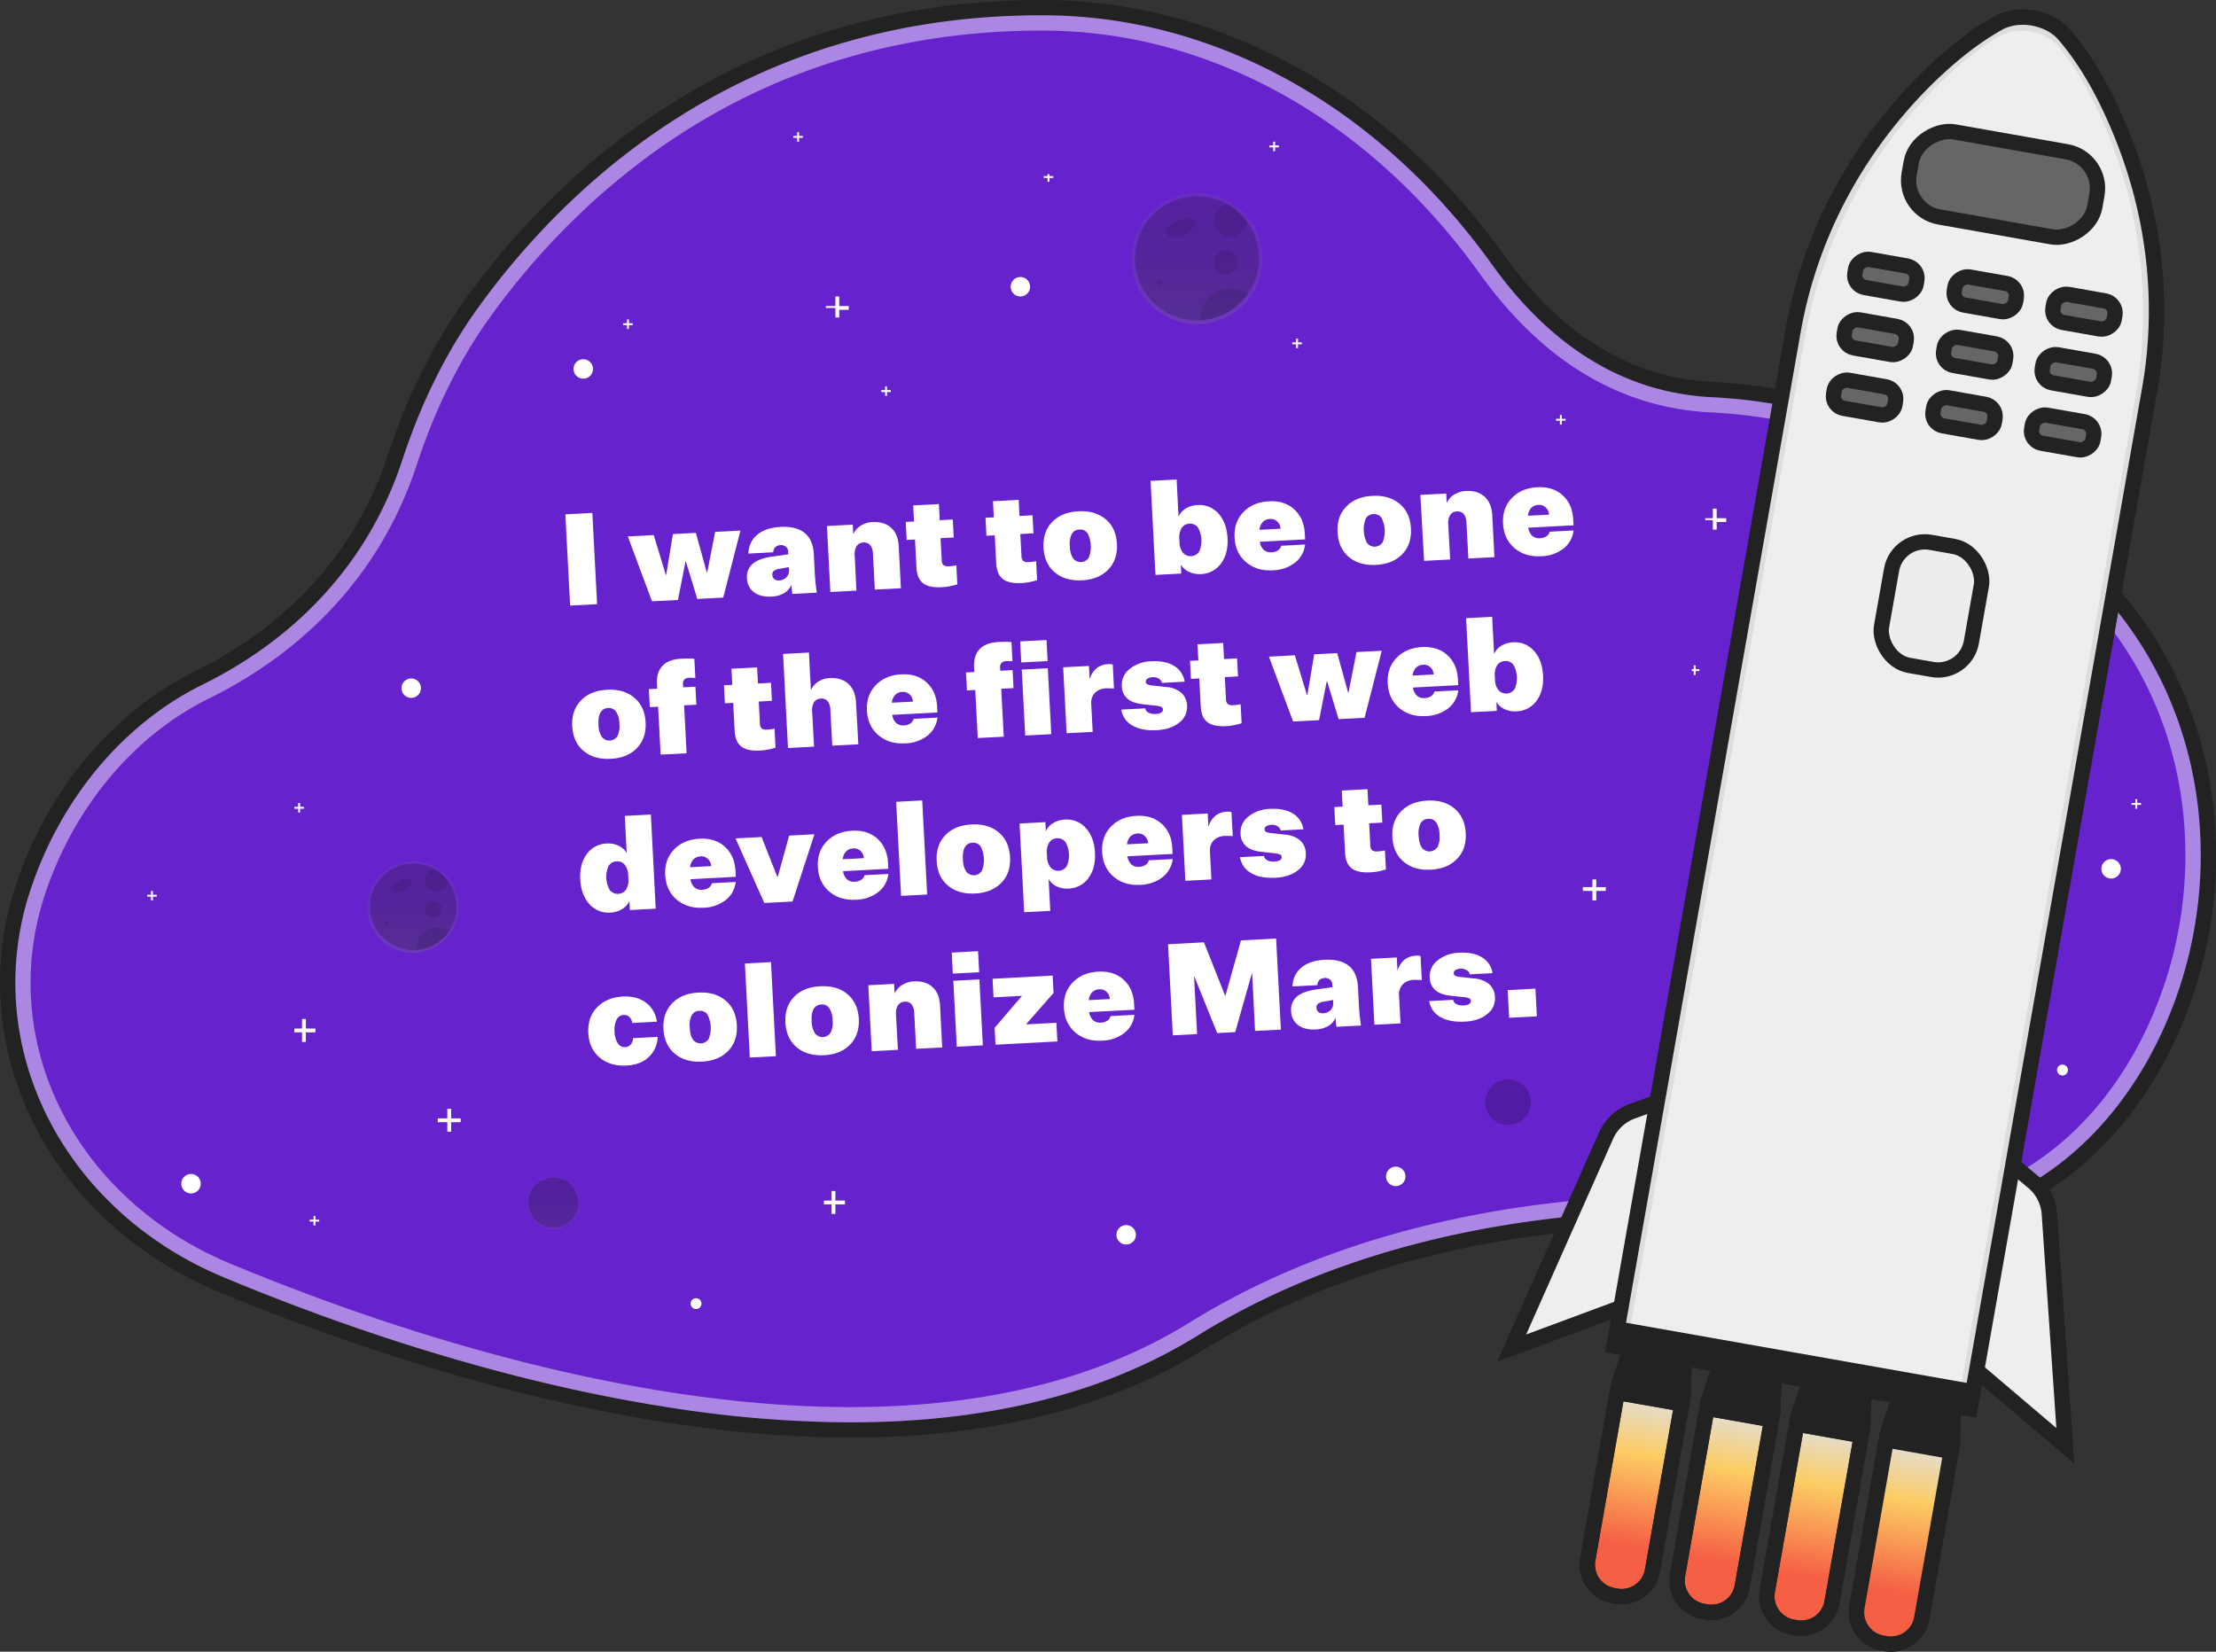 <svg viewBox="0 0 1159.19 864.13" xmlns="http://www.w3.org/2000/svg" xmlns:xlink="http://www.w3.org/1999/xlink"><rect x="0" y="0" width="1159.19" height="864.13" fill="#333333" stroke="none"/><linearGradient id="a" gradientTransform="matrix(1 0 0 -1 0 807.79)" gradientUnits="userSpaceOnUse" x1="289.45" x2="289.45" y1="164.78" y2="192.38"><stop offset="0" stop-color="#808080" stop-opacity=".25"/><stop offset=".54" stop-color="#808080" stop-opacity=".12"/><stop offset="1" stop-color="#808080" stop-opacity=".1"/></linearGradient><linearGradient id="b" x1="997.46" x2="997.46" xlink:href="#a" y1="312.36" y2="335.4"/><linearGradient id="c" gradientTransform="matrix(1 0 0 -1 -32.41 764.9)" x1="658.6" x2="658.6" xlink:href="#a" y1="595.32" y2="663.98"/><linearGradient id="d" gradientTransform="matrix(1 0 0 -1 -32.41 764.9)" x1="248.43" x2="248.43" xlink:href="#a" y1="266.4" y2="314.31"/><linearGradient id="e" gradientTransform="matrix(.98 .17 .17 -.98 -72.13 565.65)" gradientUnits="userSpaceOnUse" x1="1092.6" x2="1092.6" y1="-.96" y2="-105.98"><stop offset="0" stop-color="#e0e0e0"/><stop offset=".31" stop-color="#fccc63"/><stop offset=".77" stop-color="#f55f44"/></linearGradient><linearGradient id="f" x1="1044.93" x2="1044.93" xlink:href="#e" y1="-.97" y2="-105.98"/><linearGradient id="g" x1="997.25" x2="997.25" xlink:href="#e" y1="-.97" y2="-105.98"/><linearGradient id="h" x1="949.57" x2="949.57" xlink:href="#e" y1="-.96" y2="-105.98"/><path d="m1003 634.25a139.36 139.36 0 0 1 -27.7-.37c-101.12-11.18-238.82-8-351.07 61.55-155.23 96.17-398.54 13.84-505.86-30.95-82-34.21-124.57-118-99-196.65.36-1.11.73-2.22 1.12-3.33 16.09-46.74 47.85-83.32 87.18-102.71 34.28-16.9 84.33-52.19 106.6-120 9.2-28 21.82-54.34 38.21-77.3 43.89-61.49 135.77-153.06 293.79-152.49a254.8 254.8 0 0 1 81.41 13.78c57.73 19.67 109.87 59.66 149.63 115.1 25.37 35.36 63.39 68.23 117.82 70.91 75.54 3.74 147.63 38.91 201.71 101.5 1.56 1.8 3.1 3.61 4.64 5.44 96.29 114.71 29.41 304.34-98.48 315.52z" fill="#c7aeec"/><path d="m444.78 748.11c-127.72 0-261.26-47.77-329.49-76.24-41.47-17.31-74.82-47.65-93.9-85.44-19.21-38.07-22.63-81.06-9.63-121.07.38-1.17.77-2.34 1.19-3.51 16.4-47.65 49.64-86.75 91.18-107.23 35.2-17.36 81.56-51.45 102.54-115.32 9.86-30 23.08-56.73 39.3-79.46 20.32-28.46 55.17-69.14 105.87-101.33 56.96-36.17 121.88-54.51 192.97-54.51h1.49a262 262 0 0 1 84 14.22c59.65 20.32 112.75 61.13 153.53 118 30.64 42.7 68.23 65.44 111.72 67.58 79 3.91 152.65 40.94 207.37 104.26q2.36 2.73 4.7 5.52c25.61 30.5 41.57 68.11 46.18 108.77a225.32 225.32 0 0 1 -15.73 111.29c-26 62.91-76.28 103.51-134.36 108.58-4.21.36-8.47.55-12.69.55a148.89 148.89 0 0 1 -16.61-.94 782.77 782.77 0 0 0 -85.55-4.83c-102.93 0-190.55 22-260.42 65.24-49.15 30.44-110.94 45.87-183.66 45.87z" fill="none" stroke="#222" stroke-miterlimit="10" stroke-width="8"/><path d="m1003 634.25a139.36 139.36 0 0 1 -27.7-.37c-101.12-11.18-238.82-8-351.07 61.55-155.23 96.17-398.54 13.84-505.86-30.95-82-34.21-124.57-118-99-196.65.36-1.11.73-2.22 1.12-3.33 16.09-46.74 47.85-83.32 87.18-102.71 34.28-16.9 84.33-52.19 106.6-120 9.2-28 21.82-54.34 38.21-77.3 43.89-61.49 135.77-153.06 293.79-152.49a254.8 254.8 0 0 1 81.41 13.78c57.73 19.67 109.87 59.66 149.63 115.1 25.37 35.36 63.39 68.23 117.82 70.91 75.54 3.74 147.63 38.91 201.71 101.5 1.56 1.8 3.1 3.61 4.64 5.44 96.29 114.71 29.41 304.34-98.48 315.52z" fill="#62c"/><path d="m444.94 744.14a617.43 617.43 0 0 1 -92.21-7.37c-92.71-14-179.46-45-235.9-68.6-40.59-16.93-73.22-46.6-91.83-83.55-18.73-37.11-22.07-79-9.39-118 .37-1.14.75-2.28 1.15-3.42 16.07-46.69 48.58-85 89.18-105 35.89-17.69 83.16-52.46 104.57-117.66 9.73-29.61 22.77-56 38.76-78.37 20.18-28.28 54.82-68.69 105.21-100.58 56.16-35.59 120.21-53.59 190.33-53.59h1.48a258.26 258.26 0 0 1 82.71 14c58.86 20.06 111.28 60.36 151.58 116.55 31.39 43.75 70 67 114.77 69.25 77.91 3.85 150.55 40.39 204.54 102.88 1.57 1.81 3.12 3.63 4.67 5.48 25.09 29.89 40.74 66.76 45.26 106.64a221.37 221.37 0 0 1 -15.44 109.31c-25.48 61.51-74.45 101.18-131 106.13a145.05 145.05 0 0 1 -28.49-.38c-96.89-10.71-235.89-8.86-348.56 60.97-48.69 30.17-109.46 45.31-181.39 45.31zm99.87-728.14c-68.59 0-131.19 17.61-186.09 52.35-27.21 17.22-67.16 48.28-103 98.47-15.52 21.73-28.19 47.38-37.67 76.22-22.28 67.83-71.37 104-108.63 122.34-38.73 19.09-69.77 55.7-85.17 100.42-.38 1.11-.74 2.19-1.09 3.27-12 37-8.85 76.73 8.92 112s49 63.57 87.81 79.77c56 23.38 142.11 54.17 234 68.07 111.37 16.79 201.6 4.4 268.23-36.91 114.58-71 255.54-73 353.61-62.12a136.74 136.74 0 0 0 26.91.36c53.54-4.68 100-42.52 124.33-101.22a213.37 213.37 0 0 0 14.88-105.35c-4.34-38.31-19.36-73.72-43.43-102.4-1.53-1.81-3.05-3.6-4.6-5.39-52.55-60.82-123.18-96.37-198.89-100.12-47.32-2.33-88-26.75-120.87-72.58-39.32-54.8-90.38-94.09-147.67-113.61a250.09 250.09 0 0 0 -80.14-13.57z" fill="#ab86e3"/><circle cx="289.45" cy="629.2" fill="url(#a)" opacity=".7" r="13.8"/><circle cx="289.45" cy="629.2" opacity=".2" r="13.18"/><circle cx="215.1" cy="360.03" fill="#fff" r="5.1"/><circle cx="589.1" cy="646.03" fill="#fff" r="5.1"/><circle cx="364.1" cy="682.03" fill="#fff" r="2.85"/><circle cx="995.1" cy="544.03" fill="#fff" r="2.85"/><circle cx="1085.55" cy="395.43" fill="#fff" r="2.85"/><circle cx="305.1" cy="193.03" fill="#fff" r="5.1"/><circle cx="99.93" cy="619.29" fill="#fff" r="5.1"/><circle cx="533.77" cy="150.01" fill="#fff" r="5.1"/><circle cx="730.11" cy="615.46" fill="#fff" r="5.1"/><path d="m164.99 538.11h-5v-5h-2v5h-4v2h4v5h2v-5h5z" fill="#fff"/><path d="m240.99 585.11h-5v-5h-2v5h-5v2h5v5h2v-5h5z" fill="#fff"/><path d="m441.99 628.11h-5v-5h-2v5h-4v2h4v5h2v-5h5z" fill="#fff"/><path d="m668.99 76.11h-2v-2h-1v2h-2v1h2v2h1v-2h2z" fill="#fff"/><path d="m963.99 266.11h-2v-2h-1v2h-2v1h2v2h1v-2h2z" fill="#fff"/><path d="m81.99 468.11h-2v-2h-1v2h-2v1h2v2h1v-2h2z" fill="#fff"/><path d="m166.99 638.11h-2v-2h-1v2h-2v1h2v2h1v-2h2z" fill="#fff"/><path d="m419.99 71.11h-2v-2h-1v2h-2v1h2v2h1v-2h2z" fill="#fff"/><path d="m465.99 204.11h-2v-2h-1v2h-2v1h2v2h1v-2h2z" fill="#fff"/><circle cx="997.46" cy="483.9" fill="url(#b)" opacity=".7" r="11.52"/><circle cx="997.46" cy="483.9" opacity=".2" r="10.67"/><circle cx="788.87" cy="576.65" opacity=".2" r="11.93"/><path d="m653.57 114.51a34.55 34.55 0 0 0 -10.22-9 34.33 34.33 0 1 0 -17.17 64.07 19.5 19.5 0 0 0 2.17-.08 34.32 34.32 0 0 0 25.23-54.93z" fill="url(#c)"/><path d="m658.62 135.19a32.45 32.45 0 0 1 -30.4 32.38c-.67 0-1.36.07-2.05.07a32.46 32.46 0 1 1 16.23-60.56 32.58 32.58 0 0 1 9.66 8.56 32.3 32.3 0 0 1 6.56 19.55z" opacity=".2"/><path d="m618.18 114.6a33.84 33.84 0 0 0 -4.84 2.55 7.59 7.59 0 0 0 -2.59 2.32 3 3 0 0 0 -.06 3.31c.79 1.08 2.31 1.24 3.65 1.32a9.4 9.4 0 0 0 4.18-.42 9.08 9.08 0 0 0 2.44-1.77l2.79-2.53c1-.88 2-2.09 1.61-3.33a3 3 0 0 0 -2.37-1.6 9.91 9.91 0 0 0 -7 1.23" opacity=".1"/><circle cx="606.53" cy="148" opacity=".1" r="1.71"/><circle cx="641.25" cy="137.18" opacity=".1" r="6.26"/><path d="m652.12 115.64a8.54 8.54 0 1 1 -9.67-8.56 32.62 32.62 0 0 1 9.67 8.56z" opacity=".1"/><path d="m652.7 153.87a32.36 32.36 0 0 1 -24.48 13.7c0-.45-.06-.9-.06-1.36a15.38 15.38 0 0 1 24.54-12.34z" opacity=".1"/><path d="m235.28 460.11a24 24 0 0 0 -7.14-6.32 24 24 0 1 0 -12 44.7c.51 0 1 0 1.52-.05a24 24 0 0 0 17.6-38.33z" fill="url(#d)"/><path d="m238.8 474.52a22.63 22.63 0 0 1 -21.21 22.59h-.91c-11.8 0-22-8.83-23.06-20.58a22.64 22.64 0 0 1 33.86-21.67 22.64 22.64 0 0 1 6.74 6 22.54 22.54 0 0 1 4.58 13.66z" opacity=".2"/><path d="m210.58 460a24 24 0 0 0 -3.37 1.77 5.61 5.61 0 0 0 -1.81 1.62 2.15 2.15 0 0 0 0 2.31 3.24 3.24 0 0 0 2.54.92 6.42 6.42 0 0 0 2.92-.29 6.19 6.19 0 0 0 1.71-1.24l1.94-1.76c.68-.62 1.42-1.46 1.12-2.32a2 2 0 0 0 -1.65-1.12 6.87 6.87 0 0 0 -4.87.86" opacity=".1"/><circle cx="202.45" cy="483.26" opacity=".1" r="1.19"/><circle cx="226.68" cy="475.72" opacity=".1" r="4.37"/><path d="m234.23 460.69a6 6 0 1 1 -6.75-6 22.68 22.68 0 0 1 6.75 6z" opacity=".1"/><path d="m235.07 487.36a22.61 22.61 0 0 1 -17.07 9.56v-.73a10.9 10.9 0 0 1 5.9-9.85 10.74 10.74 0 0 1 11.22 1z" opacity=".1"/><path d="m849.68 485.31 21.8 11.6-17.02 19.04" fill="none"/><g fill="#fff"><circle cx="999.43" cy="338.41" r="1.84"/><path d="m330.99 169.11h-2v-2h-1v2h-2v1h2v2h1v-2h2z"/><path d="m680.99 180.11h-2v-3h-1v2h-2v1h2v2h1v-3h2z"/><path d="m550.99 93.11h-2v-2h-1v1h-2v1h2v2h1v-3h2z"/><path d="m1119.99 420.11h-2v-2h-1v2h-2v1h2v2h1v-2h2z"/><path d="m443.99 160.11h-5v-5h-2v5h-5v1h5v5h2v-4h5z"/><path d="m1072.99 474.11h-5v-5h-2v4h-5v2h5v5h2v-5h5z"/><path d="m902.99 271.11h-5v-5h-2v5h-4v1h4v5h2v-4h5z"/><path d="m839.99 464.11h-5v-4h-2v4h-5v2h5v5h2v-5h5z"/><path d="m982.99 439.11h-2v-2h-1v2h-2v1h2v2h1v-2h2z"/><circle cx="1078.89" cy="559.83" r="2.85"/><path d="m888.99 350.11h-3v-2h1v2h-2v1h1v2h1v-2h2z"/><path d="m818.99 219.11h-2v-2h-1v2h-2v1h2v2h1v-2h2z"/><path d="m158.99 422.11h-2v-2h-1v2h-2v1h2v2h1v-2h2z"/><circle cx="1104.32" cy="454.55" r="5.1"/><path d="m912.99 572.11h-3v-2h1v2h-2v1h1v2h1v-2h2z"/><path d="m312.35 316.09-14.11.74-2.5-47.74 14.11-.74z"/><path d="m352 279.42 12-.63 5.78 20.82h.14l4.18-21.34 13.23-.69-9 35.07-13.57.71-6-19.73h-.13l-4 20.26-13.57.71-12.66-33.95 13.57-.71 6.32 20.79h.2z"/><path d="m427.29 310.07-12.83.67c-.15-1.11-.25-2-.31-2.66s-.15-1.36-.15-2.08a9.37 9.37 0 0 1 -3.9 4.37 14.24 14.24 0 0 1 -6.51 1.75q-5.76.3-9.17-2.27a9.25 9.25 0 0 1 -3.67-7.32 8.85 8.85 0 0 1 2.86-7.46q3.11-2.77 9.76-3.8l9-1.27-.06-1.27a3.72 3.72 0 0 0 -1.15-2.69 4.56 4.56 0 0 0 -5.65.26 3.84 3.84 0 0 0 -1 2.64l-13 .68a12.85 12.85 0 0 1 4.61-9.87q4.41-3.67 12.09-4.08 8.3-.44 12.71 3.15t4.79 11.18l.47 9.16q.18 3.35.44 5.81c.18 1.62.38 3.33.67 5.1zm-23.29-9.31a2.93 2.93 0 0 0 1 2.2 3.56 3.56 0 0 0 2.55.7 5.49 5.49 0 0 0 3.87-1.68 5.19 5.19 0 0 0 1.33-4l-.07-1.27-4.71.85a6.24 6.24 0 0 0 -3.13 1.1 2.44 2.44 0 0 0 -.84 2.1z"/><path d="m432.57 275.19 13.51-.7.26 4.94a10.42 10.42 0 0 1 4-4.46 12.49 12.49 0 0 1 6.1-1.83q6.09-.31 9.72 3t3.95 9.55l1.16 22.07-13.64.71-1-18.72a7.53 7.53 0 0 0 -1.42-4.55 4.13 4.13 0 0 0 -3.59-1.36 4.25 4.25 0 0 0 -3.52 1.9 8.06 8.06 0 0 0 -1 5l.9 18.26-13.64.72z"/><path d="m496.37 296.26c.71 0 1.37-.1 2-.17a16.1 16.1 0 0 0 1.89-.37l.52 10a42.2 42.2 0 0 1 -4.26 1.06 29.16 29.16 0 0 1 -3.9.44c-4.42.24-7.67-.47-9.77-2.1s-3.25-4.34-3.44-8.13l-.77-14.71-4.35.22-.5-9.43 4.35-.22-.44-8.43 13.44-.7.44 8.42 6.82-.35.5 9.42-6.89.36.61 11.57a3.47 3.47 0 0 0 .93 2.54 4.06 4.06 0 0 0 2.82.58z"/><path d="m538.1 294.07c.71 0 1.37-.09 2-.17a16.1 16.1 0 0 0 1.89-.37l.52 10c-1.67.49-3.1.84-4.27 1.06a30.48 30.48 0 0 1 -3.9.44q-6.62.35-9.76-2.11t-3.45-8.13l-.77-14.71-4.35.23-.49-9.43 4.35-.23-.44-8.43 13.44-.7.44 8.43 6.82-.36.49 9.43-6.89.36.61 11.57a3.47 3.47 0 0 0 .94 2.53 4.06 4.06 0 0 0 2.82.59z"/><path d="m564.13 267.49q8.76-.45 14.23 4.15t5.91 12.9q.42 8.29-4.53 13.45t-13.74 5.61q-8.76.47-14.23-4.15t-5.91-12.9q-.43-8.28 4.53-13.44t13.74-5.62zm.5 9.57a4.56 4.56 0 0 0 -4 2.35 11.91 11.91 0 0 0 -1 6.43 12.05 12.05 0 0 0 1.7 6.28 5 5 0 0 0 8.23-.43 15.39 15.39 0 0 0 -.67-12.71 4.54 4.54 0 0 0 -4.26-1.92z"/><path d="m628.14 300.35a12.68 12.68 0 0 1 -6.2-1.19 9.26 9.26 0 0 1 -4.25-3.83l.24 4.75-13.5.71-2.58-49.22 13.64-.71 1 19.45a9.38 9.38 0 0 1 3.77-4.25 12.25 12.25 0 0 1 6-1.82 13.32 13.32 0 0 1 11.09 4.41q4.33 4.77 4.77 12.86t-3.4 13.29a13.33 13.33 0 0 1 -10.58 5.55zm-5.94-26.35a4.92 4.92 0 0 0 -4.07 2.22 9.14 9.14 0 0 0 -1.21 5.7l.09 1.74a9.14 9.14 0 0 0 1.8 5.54 5.37 5.37 0 0 0 8.48-.62 14.06 14.06 0 0 0 -.66-12.63 4.93 4.93 0 0 0 -4.43-1.95z"/><path d="m670.21 285.54 12.5-.66a14 14 0 0 1 -5.3 9.5 19.85 19.85 0 0 1 -11.69 4q-8.36.44-13.9-4.27t-6-12.86q-.44-8.08 4.59-13.32t13.39-5.66q8.16-.43 13.23 4.23t5.51 12.5l.17 3.21-23.71 1.23a7.31 7.31 0 0 0 2.1 4.28 5.48 5.48 0 0 0 4.09 1.23 6.46 6.46 0 0 0 3.3-1 4 4 0 0 0 1.72-2.41zm-5.9-14a5.34 5.34 0 0 0 -3.74 1.57 6.92 6.92 0 0 0 -1.73 4.08l11-.58a5.24 5.24 0 0 0 -1.67-3.73 5 5 0 0 0 -3.86-1.38z"/><path d="m717.92 259.43q8.76-.45 14.23 4.15t5.91 12.9q.44 8.29-4.53 13.45t-13.71 5.61q-8.76.46-14.24-4.15t-5.9-12.9q-.43-8.28 4.52-13.44t13.72-5.62zm.5 9.57a4.57 4.57 0 0 0 -4 2.35 15.5 15.5 0 0 0 .67 12.71 5 5 0 0 0 8.22-.43 15.44 15.44 0 0 0 -.66-12.71 4.56 4.56 0 0 0 -4.23-1.92z"/><path d="m743 258.92 13.51-.7.26 4.94a10.34 10.34 0 0 1 4-4.46 12.53 12.53 0 0 1 6.11-1.83q6.09-.31 9.71 3t4 9.55l1.15 22.07-13.64.71-1-18.72a7.6 7.6 0 0 0 -1.41-4.55 4.14 4.14 0 0 0 -3.59-1.36 4.21 4.21 0 0 0 -3.52 1.9 8.12 8.12 0 0 0 -1 5l1 18.25-13.64.72z"/><path d="m810.63 278.18 12.51-.66a14 14 0 0 1 -5.31 9.5 19.85 19.85 0 0 1 -11.69 4q-8.35.44-13.9-4.27t-6-12.86q-.42-8.08 4.6-13.32t13.38-5.66q8.16-.42 13.23 4.24c3.38 3.1 5.21 7.27 5.48 12.48l.17 3.21-23.67 1.24a7.31 7.31 0 0 0 2.1 4.28 5.48 5.48 0 0 0 4.09 1.23 6.43 6.43 0 0 0 3.3-1 4 4 0 0 0 1.71-2.41zm-5.9-14a5.34 5.34 0 0 0 -3.74 1.57 6.92 6.92 0 0 0 -1.73 4.08l11-.58a5.29 5.29 0 0 0 -1.68-3.73 5 5 0 0 0 -3.85-1.38z"/><path d="m317.58 360.88q8.76-.47 14.23 4.15t5.91 12.9q.43 8.28-4.53 13.44t-13.72 5.63q-8.76.45-14.23-4.15t-5.9-12.9q-.43-8.29 4.52-13.45t13.72-5.62zm.5 9.56a4.57 4.57 0 0 0 -4 2.36c-.84 1.47-1.18 3.61-1 6.42a11.92 11.92 0 0 0 1.71 6.28 5 5 0 0 0 8.22-.43 11.87 11.87 0 0 0 1-6.42 12.06 12.06 0 0 0 -1.7-6.29 4.58 4.58 0 0 0 -4.23-1.92z"/><path d="m345.58 394.81-1.32-25.07-4.35.23-.49-9.43 4.35-.23-.12-2.27q-.33-6.29 2.88-9.68t9.76-3.73c1.69-.08 3-.12 4-.11s2 .07 2.92.15l.53 10c-.77 0-1.36-.07-1.78-.07s-.89 0-1.38 0a3.68 3.68 0 0 0 -2.63.94 3.47 3.47 0 0 0 -.67 2.58l.08 1.48 6.42-.34.49 9.43-6.42.33 1.32 25.08z"/><path d="m401.28 381.7c.71 0 1.37-.09 2-.17a16 16 0 0 0 1.89-.36l.52 10c-1.67.49-3.1.84-4.27 1.06a28.79 28.79 0 0 1 -3.9.44q-6.62.35-9.76-2.1t-3.45-8.14l-.77-14.71-4.34.23-.5-9.43 4.35-.23-.44-8.42 13.44-.71.44 8.43 6.82-.36.49 9.43-6.88.36.6 11.57a3.49 3.49 0 0 0 .94 2.53 4 4 0 0 0 2.82.58z"/><path d="m423.17 341.4 1 19.66a10.56 10.56 0 0 1 3.89-4.47 12.2 12.2 0 0 1 6-1.82q6.09-.31 9.71 3t4 9.55l1.23 22.08-13.64.71-1-18.72a7.6 7.6 0 0 0 -1.41-4.55 4.14 4.14 0 0 0 -3.59-1.36 4.23 4.23 0 0 0 -3.52 1.9 8.12 8.12 0 0 0 -1 5l1 18.25-13.64.72-2.58-49.22z"/><path d="m477.89 376.08 12.51-.66a14 14 0 0 1 -5.31 9.5 19.85 19.85 0 0 1 -11.69 4q-8.36.43-13.9-4.27t-6-12.86q-.42-8.09 4.6-13.32t13.38-5.66q8.16-.42 13.23 4.24c3.38 3.1 5.21 7.27 5.48 12.48l.17 3.21-23.64 1.26a7.31 7.31 0 0 0 2.1 4.28 5.48 5.48 0 0 0 4.09 1.23 6.37 6.37 0 0 0 3.3-1 4 4 0 0 0 1.68-2.43zm-5.89-14.08a5.34 5.34 0 0 0 -3.74 1.57 7 7 0 0 0 -1.73 4.08l11-.58a5.29 5.29 0 0 0 -1.68-3.73 5 5 0 0 0 -3.85-1.34z"/><path d="m511.47 386.12-1.31-25.12-4.35.23-.49-9.43 4.35-.22-.12-2.28q-.33-6.29 2.88-9.67t9.76-3.73c1.69-.09 3-.13 4-.11s2 .06 2.92.15l.52 10c-.76-.05-1.35-.07-1.78-.07h-1.37a3.68 3.68 0 0 0 -2.63 1 3.46 3.46 0 0 0 -.67 2.58l.08 1.47 6.42-.34.49 9.43-6.42.34 1.31 25.07z"/><path d="m548 345.85-13.78.72-.57-11 13.77-.72zm1.93 38.26-13.64.71-1.81-34.5 13.64-.72z"/><path d="m579.65 347.48a7.82 7.82 0 0 1 1.38 0 3.54 3.54 0 0 1 1.05.24l.65 12.51c-.63-.06-1.25-.09-1.88-.1s-1.32 0-2.08 0a8.63 8.63 0 0 0 -6.07 2.39 7.82 7.82 0 0 0 -1.86 6.07l.75 14.31-13.64.71-1.81-34.5 13.5-.71.37 7a11.67 11.67 0 0 1 3.62-5.78 9.94 9.94 0 0 1 6.02-2.14z"/><path d="m605.2 382q-7.89.42-12.77-2.38a11.61 11.61 0 0 1 -5.9-8.37l12.5-.66a3.32 3.32 0 0 0 1.8 2.29 7.11 7.11 0 0 0 3.72.64 6.07 6.07 0 0 0 2.85-.69 1.71 1.71 0 0 0 .92-1.65 1.51 1.51 0 0 0 -.78-1.34 12.51 12.51 0 0 0 -3.56-.71l-6.2-.69c-3.6-.39-6.28-1.36-8.06-2.93a8.88 8.88 0 0 1 -2.9-6.55 10.5 10.5 0 0 1 4.13-9 18.78 18.78 0 0 1 11.35-4q7.35-.39 11.9 2.42a11.66 11.66 0 0 1 5.49 8.27l-11.9.62a3.31 3.31 0 0 0 -1.66-2.23 5.61 5.61 0 0 0 -3.26-.73 4.89 4.89 0 0 0 -2.57.74 1.79 1.79 0 0 0 -.92 1.65 1.51 1.51 0 0 0 .77 1.3 9.48 9.48 0 0 0 3.29.7l6.61.73a13.63 13.63 0 0 1 7.9 3 9.39 9.39 0 0 1 3 6.78 10.17 10.17 0 0 1 -4.13 8.87q-4.4 3.55-11.62 3.92z"/><path d="m645.08 368.93c.71 0 1.37-.1 2-.17a16.1 16.1 0 0 0 1.89-.37l.52 10c-1.67.49-3.1.84-4.27 1.06a28.79 28.79 0 0 1 -3.9.44q-6.62.34-9.76-2.1c-2.1-1.63-3.25-4.35-3.45-8.13l-.77-14.72-4.35.23-.49-9.43 4.35-.22-.45-8.43 13.45-.7.44 8.42 6.82-.36.49 9.43-6.89.36.61 11.57a3.43 3.43 0 0 0 .94 2.53 4 4 0 0 0 2.82.59z"/><path d="m687.47 342.3 12-.63 5.79 20.82h.13l4.18-21.34 13.24-.69-9 35.07-13.58.71-6-19.73h-.23l-4 20.26-13.58.71-12.64-33.93 13.57-.72 6.32 20.79h.2z"/><path d="m750.31 361.8 12.5-.65a14 14 0 0 1 -5.3 9.49 19.88 19.88 0 0 1 -11.69 4q-8.36.45-13.9-4.26t-6-12.87q-.42-8.08 4.6-13.31t13.38-5.67q8.16-.42 13.24 4.24t5.48 12.49l.17 3.21-23.68 1.24a7.38 7.38 0 0 0 2.11 4.28 5.51 5.51 0 0 0 4.08 1.22 6.47 6.47 0 0 0 3.31-1 4 4 0 0 0 1.7-2.41zm-5.9-14a5.39 5.39 0 0 0 -3.74 1.57 7 7 0 0 0 -1.73 4.08l11-.58a5.32 5.32 0 0 0 -1.67-3.73 5.06 5.06 0 0 0 -3.86-1.38z"/><path d="m793.16 372.16a12.68 12.68 0 0 1 -6.16-1.16 9.34 9.34 0 0 1 -4.25-3.84l.24 4.75-13.5.71-2.58-49.21 13.64-.72 1 19.46a9.45 9.45 0 0 1 3.76-4.26 12.43 12.43 0 0 1 6-1.82 13.33 13.33 0 0 1 11.09 4.42q4.33 4.77 4.77 12.86t-3.4 13.28a13.28 13.28 0 0 1 -10.61 5.53zm-5.94-26.31a5 5 0 0 0 -4.07 2.23 9.13 9.13 0 0 0 -1.21 5.69l.09 1.74a9.11 9.11 0 0 0 1.8 5.54 5.36 5.36 0 0 0 8.48-.61 14.08 14.08 0 0 0 -.66-12.64 5 5 0 0 0 -4.43-1.95z"/><path d="m319.4 477.45a13.31 13.31 0 0 1 -11.1-4.45q-4.33-4.77-4.76-12.86t3.39-13.29a13.35 13.35 0 0 1 10.58-5.55 12.34 12.34 0 0 1 6.13 1.19 9.49 9.49 0 0 1 4.19 3.84l-1-19.46 13.64-.72 2.53 49.26-13.51.71-.25-4.75a9.38 9.38 0 0 1 -3.83 4.26 12.57 12.57 0 0 1 -6.01 1.82zm3.15-26.78a5 5 0 0 0 -4.2 2.4 14 14 0 0 0 .65 12.63 5.37 5.37 0 0 0 8.5-.27 9.28 9.28 0 0 0 1.21-5.7l-.09-1.74a9.29 9.29 0 0 0 -1.8-5.54 4.94 4.94 0 0 0 -4.27-1.78z"/><path d="m372.37 462.07 12.5-.65a14 14 0 0 1 -5.3 9.49 19.88 19.88 0 0 1 -11.69 4q-8.37.43-13.91-4.26t-6-12.87q-.42-8.08 4.6-13.31t13.43-5.67q8.16-.42 13.23 4.24c3.39 3.11 5.21 7.27 5.49 12.48l.16 3.21-23.69 1.27a7.37 7.37 0 0 0 2.1 4.29 5.55 5.55 0 0 0 4.09 1.22 6.4 6.4 0 0 0 3.3-1 4 4 0 0 0 1.69-2.44zm-5.9-14a5.39 5.39 0 0 0 -3.74 1.57 7 7 0 0 0 -1.73 4.08l11-.58a5.32 5.32 0 0 0 -1.67-3.73 5.06 5.06 0 0 0 -3.86-1.41z"/><path d="m414.58 471.66-14.78.77-15.05-33.81 13.64-.71 8.27 20.95h.14l6-21.7 13.24-.7z"/><path d="m452.21 457.89 12.5-.66a14 14 0 0 1 -5.3 9.5 19.92 19.92 0 0 1 -11.69 4q-8.36.43-13.9-4.27t-6-12.86q-.44-8.09 4.59-13.32t13.39-5.66q8.15-.44 13.23 4.23t5.48 12.49l.17 3.21-23.68 1.24a7.31 7.31 0 0 0 2.1 4.28 5.47 5.47 0 0 0 4.08 1.23 6.47 6.47 0 0 0 3.31-1 4 4 0 0 0 1.72-2.41zm-5.9-14a5.34 5.34 0 0 0 -3.74 1.57 6.92 6.92 0 0 0 -1.73 4.08l11-.58a5.3 5.3 0 0 0 -1.67-3.74 5.05 5.05 0 0 0 -3.86-1.37z"/><path d="m482.41 418.76 2.59 49.24-13.64.71-2.58-49.21z"/><path d="m508.21 431.35q8.76-.47 14.23 4.15t5.91 12.9q.43 8.3-4.52 13.44t-13.72 5.62q-8.76.45-14.24-4.15t-5.9-12.9q-.44-8.3 4.52-13.45t13.72-5.61zm.5 9.56a4.58 4.58 0 0 0 -4 2.36q-1.26 2.21-1 6.42a11.84 11.84 0 0 0 1.7 6.28 5 5 0 0 0 8.22-.43 15.42 15.42 0 0 0 -.66-12.7 4.59 4.59 0 0 0 -4.26-1.93z"/><path d="m558.85 464.9a12.32 12.32 0 0 1 -6.13-1.18 9.44 9.44 0 0 1 -4.19-3.84l.87 16.65-13.64.71-2.43-46.4 13.51-.71.25 4.75a9.27 9.27 0 0 1 3.83-4.26 12.57 12.57 0 0 1 6-1.82 13.29 13.29 0 0 1 11.09 4.41c2.9 3.18 4.48 7.46 4.77 12.86s-.85 9.82-3.4 13.28a13.28 13.28 0 0 1 -10.53 5.55zm-5.94-26.31a5 5 0 0 0 -4.07 2.23 9.21 9.21 0 0 0 -1.21 5.7l.09 1.73a9.24 9.24 0 0 0 1.8 5.54 5.36 5.36 0 0 0 8.48-.61 14 14 0 0 0 -.66-12.64 5 5 0 0 0 -4.43-1.95z"/><path d="m600.92 450.09 12.51-.65a14 14 0 0 1 -5.31 9.49 19.85 19.85 0 0 1 -11.69 4q-8.35.45-13.9-4.26t-6-12.87q-.43-8.08 4.6-13.31t13.38-5.66q8.16-.43 13.23 4.23t5.48 12.49l.17 3.21-23.64 1.24a7.37 7.37 0 0 0 2.1 4.28 5.52 5.52 0 0 0 4.09 1.22 6.46 6.46 0 0 0 3.3-1 4 4 0 0 0 1.68-2.41zm-5.9-14a5.4 5.4 0 0 0 -3.74 1.57 7 7 0 0 0 -1.73 4.08l11-.58a5.31 5.31 0 0 0 -1.68-3.73 5.06 5.06 0 0 0 -3.87-1.38z"/><path d="m641.77 424.68a10.21 10.21 0 0 1 1.37 0 3.68 3.68 0 0 1 1.05.25l.66 12.5c-.63 0-1.26-.09-1.88-.1s-1.32 0-2.08 0a8.64 8.64 0 0 0 -6.08 2.4 7.9 7.9 0 0 0 -1.86 6.07l.75 14.31-13.64.71-1.81-34.5 13.51-.71.37 7a11.66 11.66 0 0 1 3.62-5.79 10 10 0 0 1 6.02-2.14z"/><path d="m667.31 459.22q-7.89.42-12.76-2.38a11.69 11.69 0 0 1 -5.91-8.38l12.51-.65a3.32 3.32 0 0 0 1.79 2.28 7.13 7.13 0 0 0 3.72.65 6.32 6.32 0 0 0 2.85-.69 1.72 1.72 0 0 0 .92-1.66 1.5 1.5 0 0 0 -.77-1.33 12.47 12.47 0 0 0 -3.56-.72l-6.2-.68q-5.4-.59-8.07-2.93a8.91 8.91 0 0 1 -2.89-6.55 10.48 10.48 0 0 1 4.12-9 18.81 18.81 0 0 1 11.36-4c4.9-.25 8.86.55 11.89 2.43a11.65 11.65 0 0 1 5.5 8.26l-11.91.63a3.26 3.26 0 0 0 -1.66-2.23 5.58 5.58 0 0 0 -3.25-.74 5.15 5.15 0 0 0 -2.58.74 1.83 1.83 0 0 0 -.92 1.66 1.52 1.52 0 0 0 .77 1.3 9.8 9.8 0 0 0 3.29.7l6.61.73a13.6 13.6 0 0 1 7.91 3 9.38 9.38 0 0 1 3 6.78 10.12 10.12 0 0 1 -4.13 8.86q-4.41 3.55-11.63 3.92z"/><path d="m720.56 445.43c.72 0 1.37-.09 2-.17a14.28 14.28 0 0 0 1.89-.37l.53 10c-1.68.49-3.1.84-4.27 1.06a30.9 30.9 0 0 1 -3.9.44q-6.62.34-9.77-2.11t-3.44-8.13l-.77-14.71-4.35.23-.49-9.43 4.34-.23-.44-8.42 13.44-.71.44 8.43 6.83-.36.49 9.43-6.89.36.61 11.57a3.41 3.41 0 0 0 .94 2.53 4 4 0 0 0 2.81.59z"/><path d="m746.59 418.86q8.77-.47 14.24 4.14t5.9 12.9q.43 8.3-4.52 13.45t-13.72 5.65q-8.76.45-14.23-4.15t-5.91-12.9q-.44-8.3 4.53-13.45t13.71-5.64zm.5 9.56a4.54 4.54 0 0 0 -4 2.35 11.91 11.91 0 0 0 -1 6.43c.15 2.81.71 4.9 1.7 6.28a5 5 0 0 0 8.23-.43 12 12 0 0 0 1-6.43 11.84 11.84 0 0 0 -1.7-6.28 4.56 4.56 0 0 0 -4.23-1.92z"/><path d="m327.75 557.48q-8.56.45-14.07-4.19t-5.93-12.87q-.44-8.16 4.56-13.38t13.55-5.67q7.22-.37 12 3.16a14.75 14.75 0 0 1 5.76 10l-12.91.68a5 5 0 0 0 -1.44-3.11 3.8 3.8 0 0 0 -3-1.09 4.3 4.3 0 0 0 -3.73 2.41 11.8 11.8 0 0 0 -1.05 6.29 11.94 11.94 0 0 0 1.66 6.12 4.31 4.31 0 0 0 4 2 3.8 3.8 0 0 0 2.85-1.43 5 5 0 0 0 1.11-3.25l12.9-.67a14.85 14.85 0 0 1 -4.67 10.57q-4.34 4.05-11.59 4.43z"/><path d="m365.31 519.3q8.76-.45 14.23 4.15t5.91 12.9q.44 8.29-4.53 13.45t-13.72 5.61q-8.76.47-14.23-4.15t-5.91-12.9q-.44-8.29 4.53-13.45t13.72-5.61zm.5 9.56a4.57 4.57 0 0 0 -4 2.36 11.85 11.85 0 0 0 -1 6.42c.15 2.81.72 4.91 1.71 6.28a5 5 0 0 0 8.22-.43 15.37 15.37 0 0 0 -.67-12.7 4.56 4.56 0 0 0 -4.26-1.93z"/><path d="m403.3 503.36 2.57 49.22-13.64.71-2.58-49.21z"/><path d="m429.1 516q8.76-.47 14.23 4.15t5.91 12.9q.43 8.28-4.53 13.44t-13.71 5.58q-8.76.45-14.23-4.15t-5.92-12.92q-.44-8.29 4.53-13.45t13.72-5.55zm.5 9.56a4.57 4.57 0 0 0 -4 2.36c-.84 1.47-1.18 3.61-1 6.42a11.92 11.92 0 0 0 1.71 6.28 5 5 0 0 0 8.22-.43 11.89 11.89 0 0 0 1-6.43 12.05 12.05 0 0 0 -1.7-6.28 4.58 4.58 0 0 0 -4.23-1.96z"/><path d="m454.22 515.45 13.5-.71.26 5a10.46 10.46 0 0 1 4-4.47 12.6 12.6 0 0 1 6.11-1.83q6.07-.32 9.71 3t3.95 9.55l1.12 22.01-13.64.71-1-18.72a7.6 7.6 0 0 0 -1.41-4.55 4.16 4.16 0 0 0 -3.6-1.36 4.27 4.27 0 0 0 -3.52 1.9 8.2 8.2 0 0 0 -1 5l1 18.25-13.7.77z"/><path d="m512.2 508.65-13.78.72-.57-11 13.77-.72zm1.93 38.25-13.64.72-1.81-34.5 13.64-.72z"/><path d="m550.64 510.39.48 9.1-14.43 16.44 15.92-.83.51 9.76-32.37 1.7-.46-8.83 14.34-16.73-14.91.78-.51-9.7z"/><path d="m580.92 531.6 12.5-.65a14 14 0 0 1 -5.3 9.5 19.85 19.85 0 0 1 -11.69 4q-8.35.45-13.9-4.26t-6-12.87q-.42-8.09 4.6-13.31t13.39-5.66q8.15-.43 13.23 4.23t5.48 12.49l.17 3.21-23.68 1.24a7.43 7.43 0 0 0 2.11 4.28 5.51 5.51 0 0 0 4.08 1.23 6.47 6.47 0 0 0 3.31-1 4 4 0 0 0 1.7-2.43zm-5.9-14a5.43 5.43 0 0 0 -3.74 1.57 7 7 0 0 0 -1.73 4.08l11-.57a5.34 5.34 0 0 0 -1.67-3.74 5.06 5.06 0 0 0 -3.88-1.38z"/><path d="m654.85 509.29-8.72 30.71-9.43.49-11.94-29.61h-.14l1.58 30.12-12.7.67-2.5-47.67 18.79-1 11.12 28h.09l8.14-29 18.39-1 2.5 47.67-13.51.71-1.52-30.1z"/><path d="m711.93 536.54-12.84.67c-.15-1.11-.25-2-.31-2.66s-.1-1.36-.14-2.08a9.41 9.41 0 0 1 -3.9 4.37 14.2 14.2 0 0 1 -6.51 1.75q-5.75.3-9.17-2.27a9.28 9.28 0 0 1 -3.67-7.32 8.85 8.85 0 0 1 2.86-7.46q3.11-2.77 9.76-3.8l9-1.27-.07-1.27a3.68 3.68 0 0 0 -1.15-2.69 4.56 4.56 0 0 0 -5.65.26 3.84 3.84 0 0 0 -1 2.64l-13 .68a12.82 12.82 0 0 1 4.62-9.87q4.39-3.68 12.08-4.08 8.29-.43 12.71 3.15t4.81 11.15l.48 9.16q.16 3.35.44 5.81c.15 1.65.38 3.36.65 5.13zm-23.29-9.31a2.93 2.93 0 0 0 1 2.2 3.56 3.56 0 0 0 2.55.7 5.47 5.47 0 0 0 3.87-1.68 5.17 5.17 0 0 0 1.33-4l-.06-1.28-4.72.86a6.28 6.28 0 0 0 -3.13 1.1 2.44 2.44 0 0 0 -.84 2.1z"/><path d="m740.72 500a10.36 10.36 0 0 1 1.38 0 3.86 3.86 0 0 1 1 .25l.65 12.5c-.63 0-1.25-.09-1.88-.1s-1.32 0-2.08 0a8.59 8.59 0 0 0 -6.07 2.4 7.81 7.81 0 0 0 -1.86 6.06l.75 14.31-13.65.72-1.8-34.51 13.5-.71.37 7a11.66 11.66 0 0 1 3.62-5.79 10.07 10.07 0 0 1 6.07-2.13z"/><path d="m766.27 534.5q-7.9.4-12.77-2.39a11.61 11.61 0 0 1 -5.9-8.37l12.5-.66a3.32 3.32 0 0 0 1.8 2.29 7.09 7.09 0 0 0 3.72.64 6.2 6.2 0 0 0 2.85-.68 1.74 1.74 0 0 0 .92-1.66 1.49 1.49 0 0 0 -.78-1.33 12 12 0 0 0 -3.56-.72l-6.2-.68q-5.4-.59-8.07-2.93a8.94 8.94 0 0 1 -2.89-6.56 10.53 10.53 0 0 1 4.12-9 18.83 18.83 0 0 1 11.36-4q7.35-.39 11.9 2.43a11.64 11.64 0 0 1 5.49 8.26l-11.9.62a3.3 3.3 0 0 0 -1.66-2.22 5.61 5.61 0 0 0 -3.26-.74 5 5 0 0 0 -2.57.74 1.81 1.81 0 0 0 -.92 1.66 1.5 1.5 0 0 0 .77 1.3 9.73 9.73 0 0 0 3.29.7l6.61.72a13.63 13.63 0 0 1 7.9 3 9.38 9.38 0 0 1 3 6.78 10.13 10.13 0 0 1 -4.12 8.87c-2.9 2.43-6.82 3.67-11.63 3.93z"/><path d="m803.94 531.72-14.51.76-.76-14.48 14.51-.76z"/></g><path d="m1025.27 756.07-41.73-7.36 16.35-49.12 26.82 4.73z" fill="#222"/><path d="m985.69 747.29 38.04 6.71.52-17.84-32.94-5.81z" fill="#222" opacity=".1"/><path d="m989.14 860.13a16.25 16.25 0 0 1 -2.86-.25l-1.6-.28a16.38 16.38 0 0 1 -13.29-19l15.39-87.29 33.86 6-15.39 87.29a16.34 16.34 0 0 1 -16.11 13.53z" fill="url(#e)"/><path d="m990 758 26 4.58-14.7 83.35a12.37 12.37 0 0 1 -14.34 10l-1.6-.28a12.38 12.38 0 0 1 -10-14.34zm-6.49-9.26-16.09 91.22a20.39 20.39 0 0 0 16.58 23.58l1.6.28a20.64 20.64 0 0 0 3.56.31 20.38 20.38 0 0 0 20.05-16.84l16.08-91.22-41.73-7.36z" fill="#222"/><path d="m978.32 747.79-41.73-7.36 16.35-49.12 26.82 4.73z" fill="#222"/><path d="m938.74 739.01 38.04 6.71.52-17.84-32.94-5.81z" fill="#222" opacity=".1"/><path d="m942.19 851.85a16.37 16.37 0 0 1 -2.87-.25l-1.59-.28a16.36 16.36 0 0 1 -13.29-19l15.39-87.29 33.86 6-15.39 87.29a16.35 16.35 0 0 1 -16.11 13.53z" fill="url(#f)"/><path d="m943.08 749.7 26 4.58-14.69 83.34a12.3 12.3 0 0 1 -14.34 10l-1.6-.28a12.39 12.39 0 0 1 -10-14.34l14.7-83.34m-6.49-9.27-16.16 91.26a20.38 20.38 0 0 0 16.5 23.61l1.6.28a20.66 20.66 0 0 0 3.56.32 20.4 20.4 0 0 0 20-16.85l16.08-91.22-41.73-7.36z" fill="#222"/><path d="m931.37 739.51-41.74-7.36 16.35-49.12 26.82 4.73z" fill="#222"/><path d="m891.79 730.74 38.04 6.7.52-17.84-32.95-5.81z" fill="#222" opacity=".1"/><path d="m895.24 843.58a16.38 16.38 0 0 1 -2.87-.26l-1.6-.28a16.37 16.37 0 0 1 -13.28-19l15.39-87.29 33.86 6-15.4 87.25a16.34 16.34 0 0 1 -16.1 13.58z" fill="url(#g)"/><path d="m896.12 741.42 26 4.58-14.69 83.34a12.3 12.3 0 0 1 -14.34 10l-1.6-.28a12.38 12.38 0 0 1 -10-14.34l14.69-83.34m-6.49-9.27-16.08 91.22a20.37 20.37 0 0 0 16.47 23.67l1.6.28a20.66 20.66 0 0 0 3.56.32 20.38 20.38 0 0 0 20-16.85l16.09-91.22-41.74-7.36z" fill="#222"/><path d="m884.42 731.23-41.74-7.36 16.35-49.12 26.82 4.73z" fill="#222"/><path d="m844.84 722.46 38.04 6.7.51-17.83-32.94-5.81z" fill="#222" opacity=".1"/><path d="m848.29 835.3a16.3 16.3 0 0 1 -2.87-.26l-1.6-.28a16.37 16.37 0 0 1 -13.28-19l15.39-87.29 33.85 6-15.39 87.29a16.34 16.34 0 0 1 -16.1 13.54z" fill="url(#h)"/><path d="m849.17 733.14 26 4.58-14.7 83.35a12.35 12.35 0 0 1 -12.16 10.23 13.47 13.47 0 0 1 -2.18-.19l-1.6-.29a12.39 12.39 0 0 1 -10-14.33l14.7-83.35m-6.49-9.27-16.14 91.23a20.36 20.36 0 0 0 16.53 23.6l1.6.28a19.56 19.56 0 0 0 3.56.32 20.38 20.38 0 0 0 20-16.84l16.09-91.23-41.74-7.36z" fill="#222"/><path d="m853.85 581.42 23.52-8.56a23.85 23.85 0 0 1 31.63 26.55l-6.1 34.59-3.22 18.26a23.82 23.82 0 0 1 -15.19 18.21l-93.66 34.75 49.38-111.12a23.87 23.87 0 0 1 13.64-12.68z" fill="#eee" stroke="#222" stroke-miterlimit="10" stroke-width="8"/><path d="m1063.5 618.39-19.17-16.09a23.85 23.85 0 0 0 -38.81 14.12l-6.11 34.63-3.22 18.27a23.83 23.83 0 0 0 8 22.31l76.13 64.68-8.32-121.31a23.81 23.81 0 0 0 -8.5-16.61z" fill="#eee" stroke="#222" stroke-miterlimit="10" stroke-width="8"/><path d="m1124.45 203.76-94 533.22-186.09-32.81 93.64-531.09c8.45-48 31.33-92.69 67.3-129.31 12.22-12.34 25.68-23.58 39.61-31.44a22 22 0 0 1 3.16-1.54c10.76-4.24 25.08-.78 32 7.74 7.76 9 17.41 23.06 26.79 44.64 20.01 45.52 25.81 93.99 17.59 140.59z" fill="#ddd" stroke="#222" stroke-miterlimit="10" stroke-width="8"/><path d="m1117.32 206.16-92.15 522.56-173-30.52 91.73-520.46a248.68 248.68 0 0 1 63.8-127.11c11.49-12.18 24.12-23.29 37.17-31.09a20.63 20.63 0 0 1 3-1.55c10.06-4.24 23.37-1 29.73 7.31 7.15 8.71 16 22.41 24.58 43.44a247.34 247.34 0 0 1 15.14 137.42z" fill="#eee"/><rect fill="#666" height="98.6" rx="19.42" stroke="#222" stroke-miterlimit="10" stroke-width="8" transform="matrix(.174 -.985 .985 .174 770.38 1111.35)" width="45.19" x="1024.82" y="47.32"/><rect fill="#666" height="32.54" rx="6.41" stroke="#222" stroke-miterlimit="10" stroke-width="8" transform="matrix(.174 -.985 .985 .174 636.43 1111.52)" width="14.91" x="973.09" y="160.26"/><rect fill="#666" height="32.54" rx="6.41" stroke="#222" stroke-miterlimit="10" stroke-width="8" transform="matrix(.174 -.985 .985 .174 670.37 1170.3)" width="14.91" x="1025.08" y="169.42"/><rect fill="#666" height="32.54" rx="6.41" stroke="#222" stroke-miterlimit="10" stroke-width="8" transform="matrix(.174 -.985 .985 .174 704.03 1228.61)" width="14.91" x="1076.66" y="178.52"/><rect fill="#ededed" height="65.33" rx="17.66" stroke="#222" stroke-miterlimit="10" stroke-width="8" transform="matrix(.985 .174 -.174 .985 70.32 -170.62)" width="47.68" x="986.43" y="283.92"/><path d="m844.04 707.2h188.94v14.13h-188.94z" fill="#222" transform="matrix(.985 .174 -.174 .985 138.29 -152.12)"/><rect fill="#666" height="32.54" rx="6.41" stroke="#222" stroke-miterlimit="10" stroke-width="8" transform="matrix(.174 -.985 .985 .174 672.14 1090.9)" width="14.91" x="978.66" y="128.67"/><rect fill="#666" height="32.54" rx="6.41" stroke="#222" stroke-miterlimit="10" stroke-width="8" transform="matrix(.174 -.985 .985 .174 706.07 1149.68)" width="14.91" x="1030.65" y="137.84"/><rect fill="#666" height="32.54" rx="6.41" stroke="#222" stroke-miterlimit="10" stroke-width="8" transform="matrix(.174 -.985 .985 .174 739.74 1208)" width="14.91" x="1082.23" y="146.94"/><rect fill="#666" height="32.54" rx="6.41" stroke="#222" stroke-miterlimit="10" stroke-width="8" transform="matrix(.174 -.985 .985 .174 600.73 1132.13)" width="14.91" x="967.52" y="191.84"/><rect fill="#666" height="32.54" rx="6.41" stroke="#222" stroke-miterlimit="10" stroke-width="8" transform="matrix(.174 -.985 .985 .174 634.66 1190.91)" width="14.91" x="1019.51" y="201.01"/><rect fill="#666" height="32.54" rx="6.41" stroke="#222" stroke-miterlimit="10" stroke-width="8" transform="matrix(.174 -.985 .985 .174 668.33 1249.23)" width="14.91" x="1071.09" y="210.1"/><path d="m1025.27 756.07-41.73-7.36 16.35-49.12 26.82 4.73z" fill="#222"/><path d="m985.69 747.29 38.04 6.71.52-17.84-32.94-5.81z" fill="#222" opacity=".1"/><path d="m989.14 860.13a16.25 16.25 0 0 1 -2.86-.25l-1.6-.28a16.38 16.38 0 0 1 -13.29-19l15.39-87.29 33.86 6-15.39 87.29a16.34 16.34 0 0 1 -16.11 13.53z" fill="url(#e)"/><path d="m990 758 26 4.58-14.7 83.35a12.37 12.37 0 0 1 -14.34 10l-1.6-.28a12.38 12.38 0 0 1 -10-14.34zm-6.49-9.26-16.09 91.22a20.39 20.39 0 0 0 16.58 23.58l1.6.28a20.64 20.64 0 0 0 3.56.31 20.38 20.38 0 0 0 20.05-16.84l16.08-91.22-41.73-7.36z" fill="#222"/><path d="m978.32 747.79-41.73-7.36 16.35-49.12 26.82 4.73z" fill="#222"/><path d="m938.74 739.01 38.04 6.71.52-17.84-32.94-5.81z" fill="#222" opacity=".1"/><path d="m942.19 851.85a16.37 16.37 0 0 1 -2.87-.25l-1.59-.28a16.36 16.36 0 0 1 -13.29-19l15.39-87.29 33.86 6-15.39 87.29a16.35 16.35 0 0 1 -16.11 13.53z" fill="url(#f)"/><path d="m943.08 749.7 26 4.58-14.69 83.34a12.3 12.3 0 0 1 -14.34 10l-1.6-.28a12.39 12.39 0 0 1 -10-14.34l14.7-83.34m-6.49-9.27-16.16 91.26a20.38 20.38 0 0 0 16.5 23.61l1.6.28a20.66 20.66 0 0 0 3.56.32 20.4 20.4 0 0 0 20-16.85l16.08-91.22-41.73-7.36z" fill="#222"/><path d="m931.37 739.51-41.74-7.36 16.35-49.12 26.82 4.73z" fill="#222"/><path d="m891.79 730.74 38.04 6.7.52-17.84-32.95-5.81z" fill="#222" opacity=".1"/><path d="m895.24 843.58a16.38 16.38 0 0 1 -2.87-.26l-1.6-.28a16.37 16.37 0 0 1 -13.28-19l15.39-87.29 33.86 6-15.4 87.25a16.34 16.34 0 0 1 -16.1 13.58z" fill="url(#g)"/><path d="m896.12 741.42 26 4.58-14.69 83.34a12.3 12.3 0 0 1 -14.34 10l-1.6-.28a12.38 12.38 0 0 1 -10-14.34l14.69-83.34m-6.49-9.27-16.08 91.22a20.37 20.37 0 0 0 16.47 23.67l1.6.28a20.66 20.66 0 0 0 3.56.32 20.38 20.38 0 0 0 20-16.85l16.09-91.22-41.74-7.36z" fill="#222"/><path d="m884.42 731.23-41.74-7.36 16.35-49.12 26.82 4.73z" fill="#222"/><path d="m844.84 722.46 38.04 6.7.51-17.83-32.94-5.81z" fill="#222" opacity=".1"/><path d="m848.29 835.3a16.3 16.3 0 0 1 -2.87-.26l-1.6-.28a16.37 16.37 0 0 1 -13.28-19l15.39-87.29 33.85 6-15.39 87.29a16.34 16.34 0 0 1 -16.1 13.54z" fill="url(#h)"/><path d="m849.17 733.14 26 4.58-14.7 83.35a12.35 12.35 0 0 1 -12.16 10.23 13.47 13.47 0 0 1 -2.18-.19l-1.6-.29a12.39 12.39 0 0 1 -10-14.33l14.7-83.35m-6.49-9.27-16.14 91.23a20.36 20.36 0 0 0 16.53 23.6l1.6.28a19.56 19.56 0 0 0 3.56.32 20.38 20.38 0 0 0 20-16.84l16.09-91.23-41.74-7.36z" fill="#222"/><path d="m853.85 581.42 23.52-8.56a23.85 23.85 0 0 1 31.63 26.55l-6.1 34.59-3.22 18.26a23.82 23.82 0 0 1 -15.19 18.21l-93.66 34.75 49.38-111.12a23.87 23.87 0 0 1 13.64-12.68z" fill="#eee" stroke="#222" stroke-miterlimit="10" stroke-width="8"/><path d="m1063.5 618.39-19.17-16.09a23.85 23.85 0 0 0 -38.81 14.12l-6.11 34.63-3.22 18.27a23.83 23.83 0 0 0 8 22.31l76.13 64.68-8.32-121.31a23.81 23.81 0 0 0 -8.5-16.61z" fill="#eee" stroke="#222" stroke-miterlimit="10" stroke-width="8"/><path d="m1124.45 203.76-94 533.22-186.09-32.81 93.64-531.09c8.45-48 31.33-92.69 67.3-129.31 12.22-12.34 25.68-23.58 39.61-31.44a22 22 0 0 1 3.16-1.54c10.76-4.24 25.08-.78 32 7.74 7.76 9 17.41 23.06 26.79 44.64 20.01 45.52 25.81 93.99 17.59 140.59z" fill="#ddd" stroke="#222" stroke-miterlimit="10" stroke-width="8"/><path d="m1117.32 206.16-92.15 522.56-173-30.52 91.73-520.46a248.68 248.68 0 0 1 63.8-127.11c11.49-12.18 24.12-23.29 37.17-31.09a20.63 20.63 0 0 1 3-1.55c10.06-4.24 23.37-1 29.73 7.31 7.15 8.71 16 22.41 24.58 43.44a247.34 247.34 0 0 1 15.14 137.42z" fill="#eee"/><rect fill="#666" height="98.6" rx="19.42" stroke="#222" stroke-miterlimit="10" stroke-width="8" transform="matrix(.174 -.985 .985 .174 770.38 1111.35)" width="45.19" x="1024.82" y="47.32"/><rect fill="#666" height="32.54" rx="6.41" stroke="#222" stroke-miterlimit="10" stroke-width="8" transform="matrix(.174 -.985 .985 .174 636.43 1111.52)" width="14.91" x="973.09" y="160.26"/><rect fill="#666" height="32.54" rx="6.41" stroke="#222" stroke-miterlimit="10" stroke-width="8" transform="matrix(.174 -.985 .985 .174 670.37 1170.3)" width="14.91" x="1025.08" y="169.42"/><rect fill="#666" height="32.54" rx="6.41" stroke="#222" stroke-miterlimit="10" stroke-width="8" transform="matrix(.174 -.985 .985 .174 704.03 1228.61)" width="14.91" x="1076.66" y="178.52"/><rect fill="#ededed" height="65.33" rx="17.66" stroke="#222" stroke-miterlimit="10" stroke-width="8" transform="matrix(.985 .174 -.174 .985 70.32 -170.62)" width="47.68" x="986.43" y="283.92"/><path d="m844.04 707.2h188.94v14.13h-188.94z" fill="#222" transform="matrix(.985 .174 -.174 .985 138.29 -152.12)"/><rect fill="#666" height="32.54" rx="6.41" stroke="#222" stroke-miterlimit="10" stroke-width="8" transform="matrix(.174 -.985 .985 .174 672.14 1090.9)" width="14.91" x="978.66" y="128.67"/><rect fill="#666" height="32.54" rx="6.41" stroke="#222" stroke-miterlimit="10" stroke-width="8" transform="matrix(.174 -.985 .985 .174 706.07 1149.68)" width="14.91" x="1030.65" y="137.84"/><rect fill="#666" height="32.54" rx="6.41" stroke="#222" stroke-miterlimit="10" stroke-width="8" transform="matrix(.174 -.985 .985 .174 739.74 1208)" width="14.91" x="1082.23" y="146.94"/><rect fill="#666" height="32.54" rx="6.41" stroke="#222" stroke-miterlimit="10" stroke-width="8" transform="matrix(.174 -.985 .985 .174 600.73 1132.13)" width="14.91" x="967.52" y="191.84"/><rect fill="#666" height="32.54" rx="6.41" stroke="#222" stroke-miterlimit="10" stroke-width="8" transform="matrix(.174 -.985 .985 .174 634.66 1190.91)" width="14.91" x="1019.51" y="201.01"/><rect fill="#666" height="32.54" rx="6.41" stroke="#222" stroke-miterlimit="10" stroke-width="8" transform="matrix(.174 -.985 .985 .174 668.33 1249.23)" width="14.91" x="1071.09" y="210.1"/></svg>